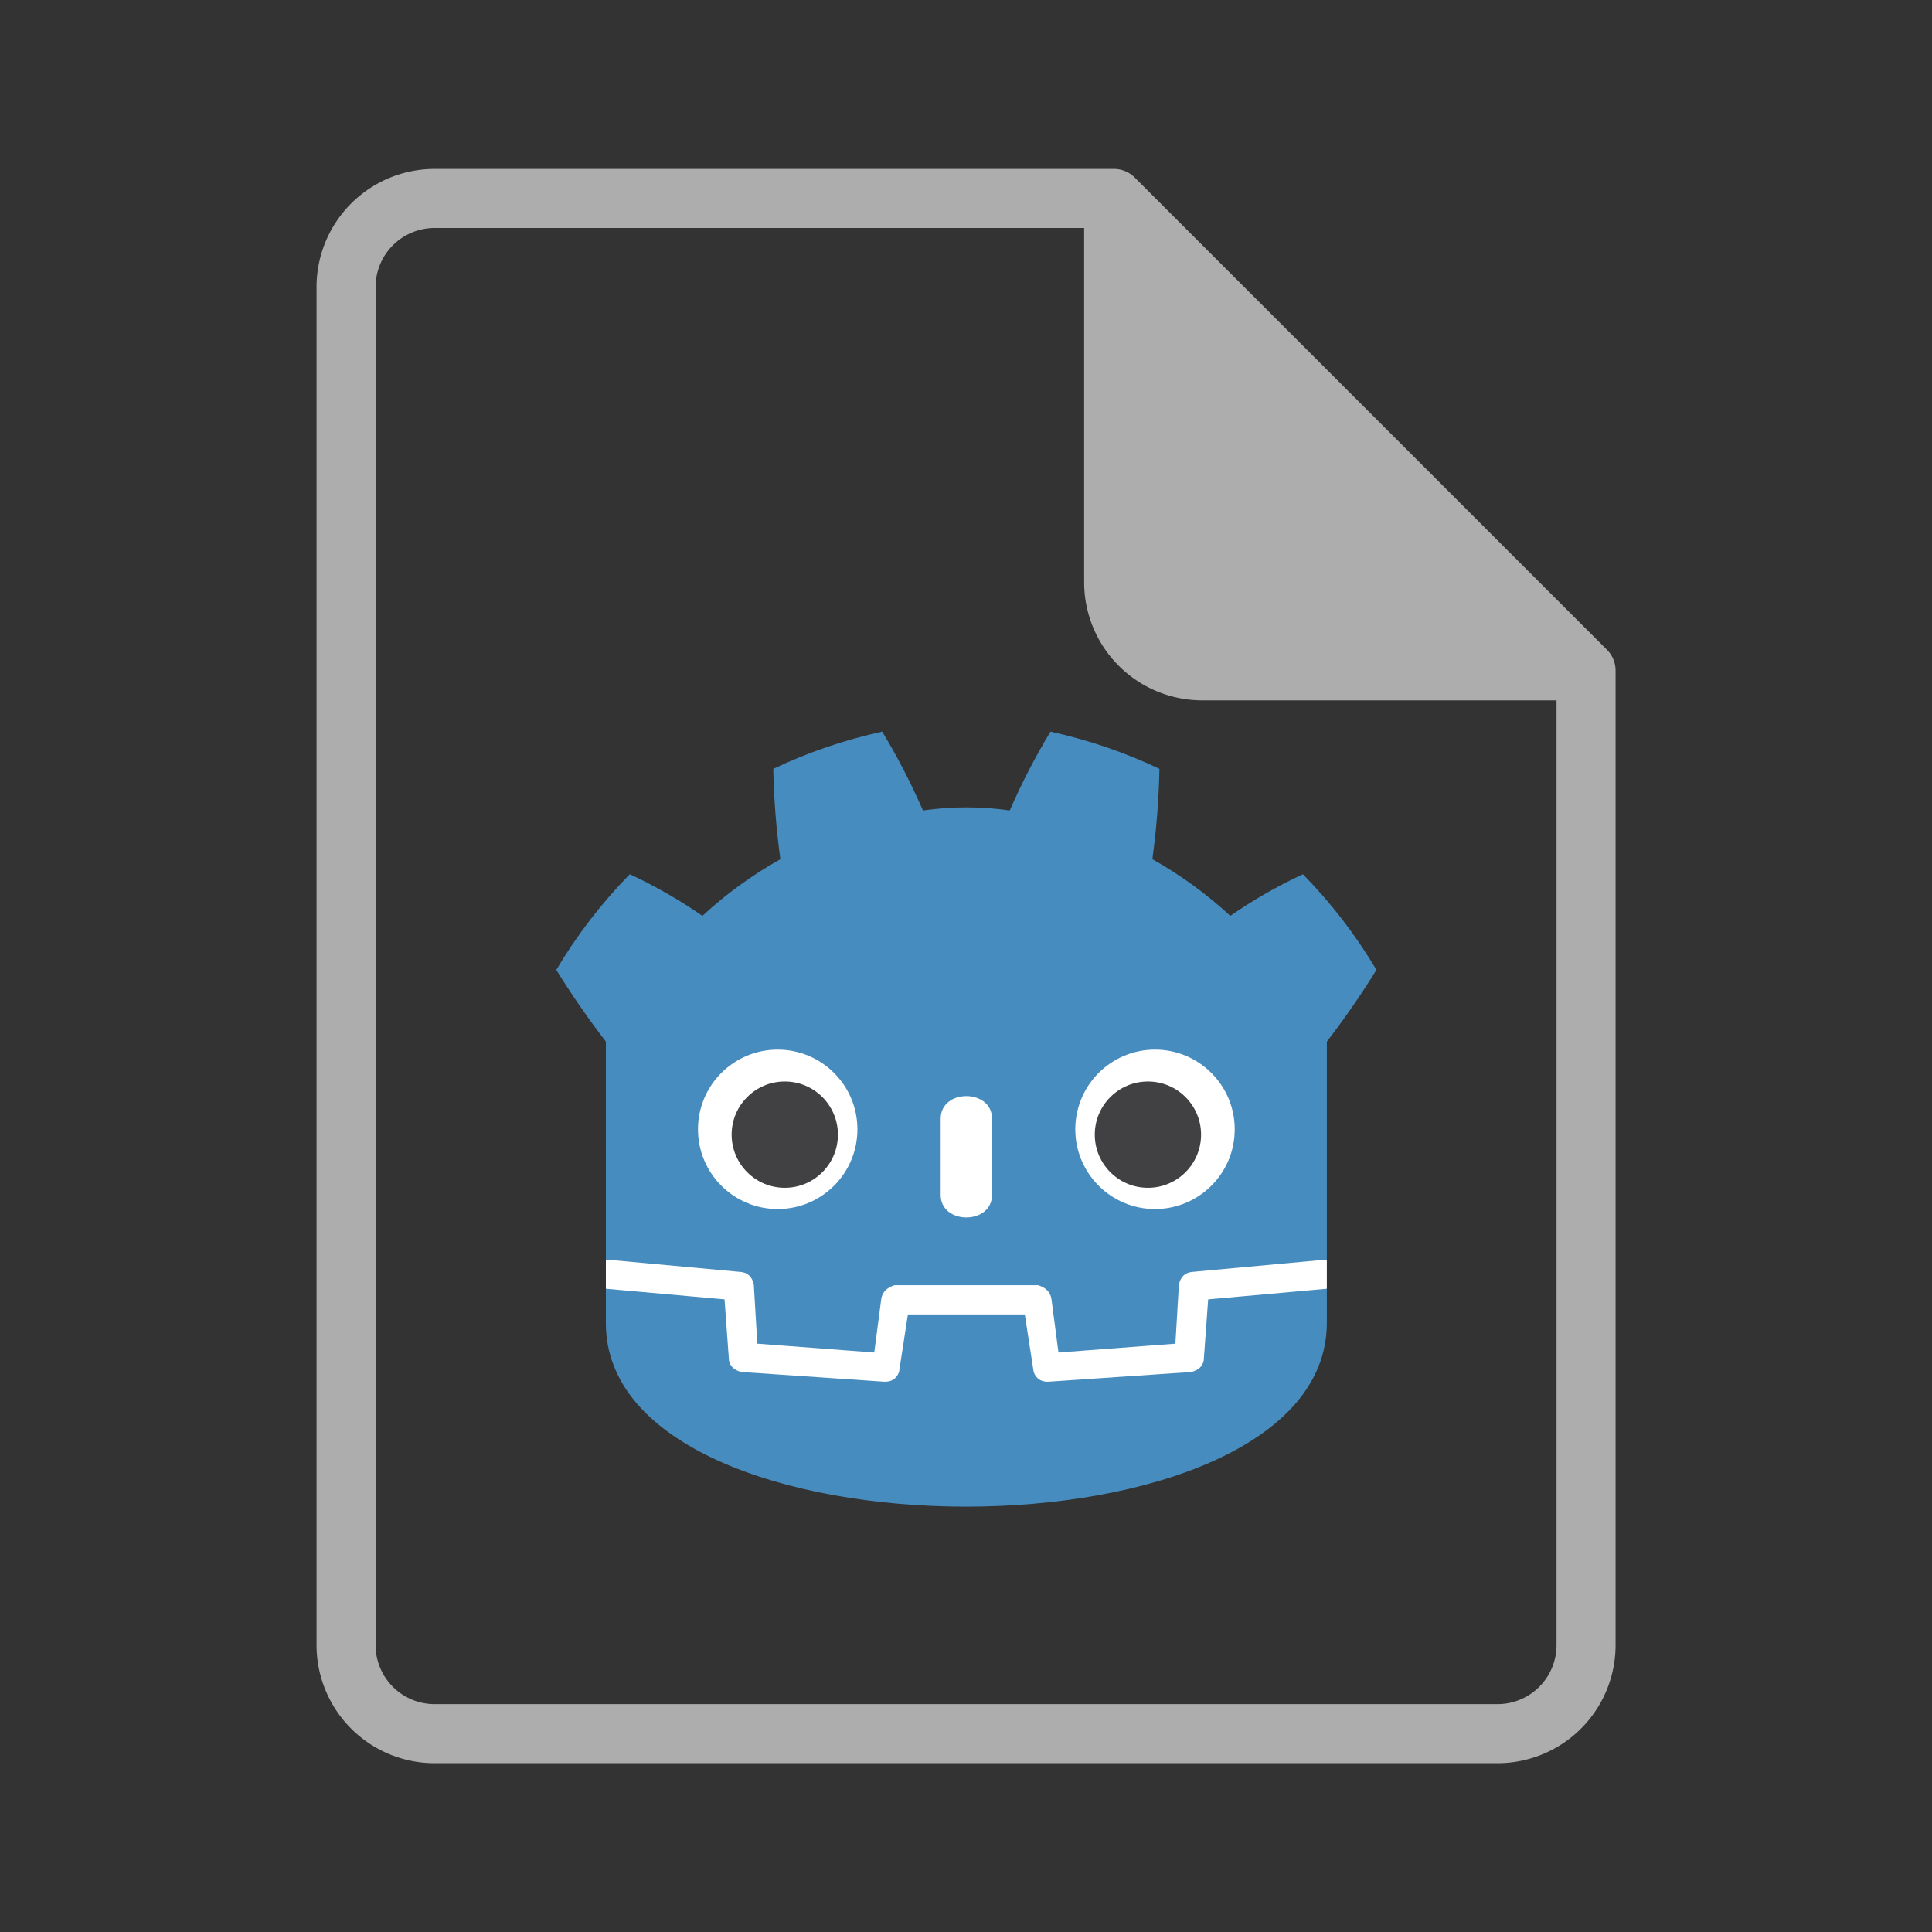 <?xml version="1.0" encoding="UTF-8"?>
<svg version="1.1" viewBox="0 0 32 32" xml:space="preserve" xmlns="http://www.w3.org/2000/svg" xmlns:cc="http://creativecommons.org/ns#" xmlns:dc="http://purl.org/dc/elements/1.1/" xmlns:rdf="http://www.w3.org/1999/02/22-rdf-syntax-ns#"><rect x="0" y="0" width="32" height="32" fill="#333333" stroke="none"/><title>file_type_godot</title><g transform="matrix(.489 0 0 .489 .353 .353)"><g transform="matrix(.03 0 0 .03 16.65 21.75)" fill="#fff"><path d="m105 673v33q407 354 814 0v-33z"/><path d="m105 673 152 14q12 1 15 14l4 67 132 10 8-61q2-11 15-15h162q13 4 15 15l8 61 132-10 4-67q3-13 15-14l152-14v-246q30-39 56-81-35-59-83-108-43 20-82 47-40-37-88-64 7-51 8-102-59-28-123-42-26 43-46 89-49-7-98 0-20-46-46-89-64 14-123 42 1 51 8 102-48 27-88 64-39-27-82-47-48 49-83 108 26 42 56 81zm0 33v39c0 276 813 276 814 0v-39l-134 12-5 69q-2 10-14 13l-162 11q-12 0-16-11l-10-65h-132l-10 65q-4 11-16 11l-162-11q-12-3-14-13l-5-69z" fill="#478cbf"/><path d="m483 600c0 34 58 34 58 0v-86c0-34-58-34-58 0z"/><circle cx="725" cy="526" r="90"/><circle cx="299" cy="526" r="90"/></g><g transform="matrix(.03 0 0 .03 16.65 21.75)" fill="#414042"><circle cx="307" cy="532" r="60"/><circle cx="717" cy="532" r="60"/></g><path d="m14 5a4 4 0 0 0-4 4v46a4 4 0 0 0 4 4h36a4 4 0 0 0 4-4v-33a1 1 0 0 0-0.285-0.707l-16-16a1 1 0 0 0-0.715-0.293zm0 2h22v12a4 4 0 0 0 4 4h12v32a2 2 0 0 1-2 2h-36a2 2 0 0 1-2-2v-46a2 2 0 0 1 2-2z" fill="#fff" fill-opacity=".6"/></g></svg>
